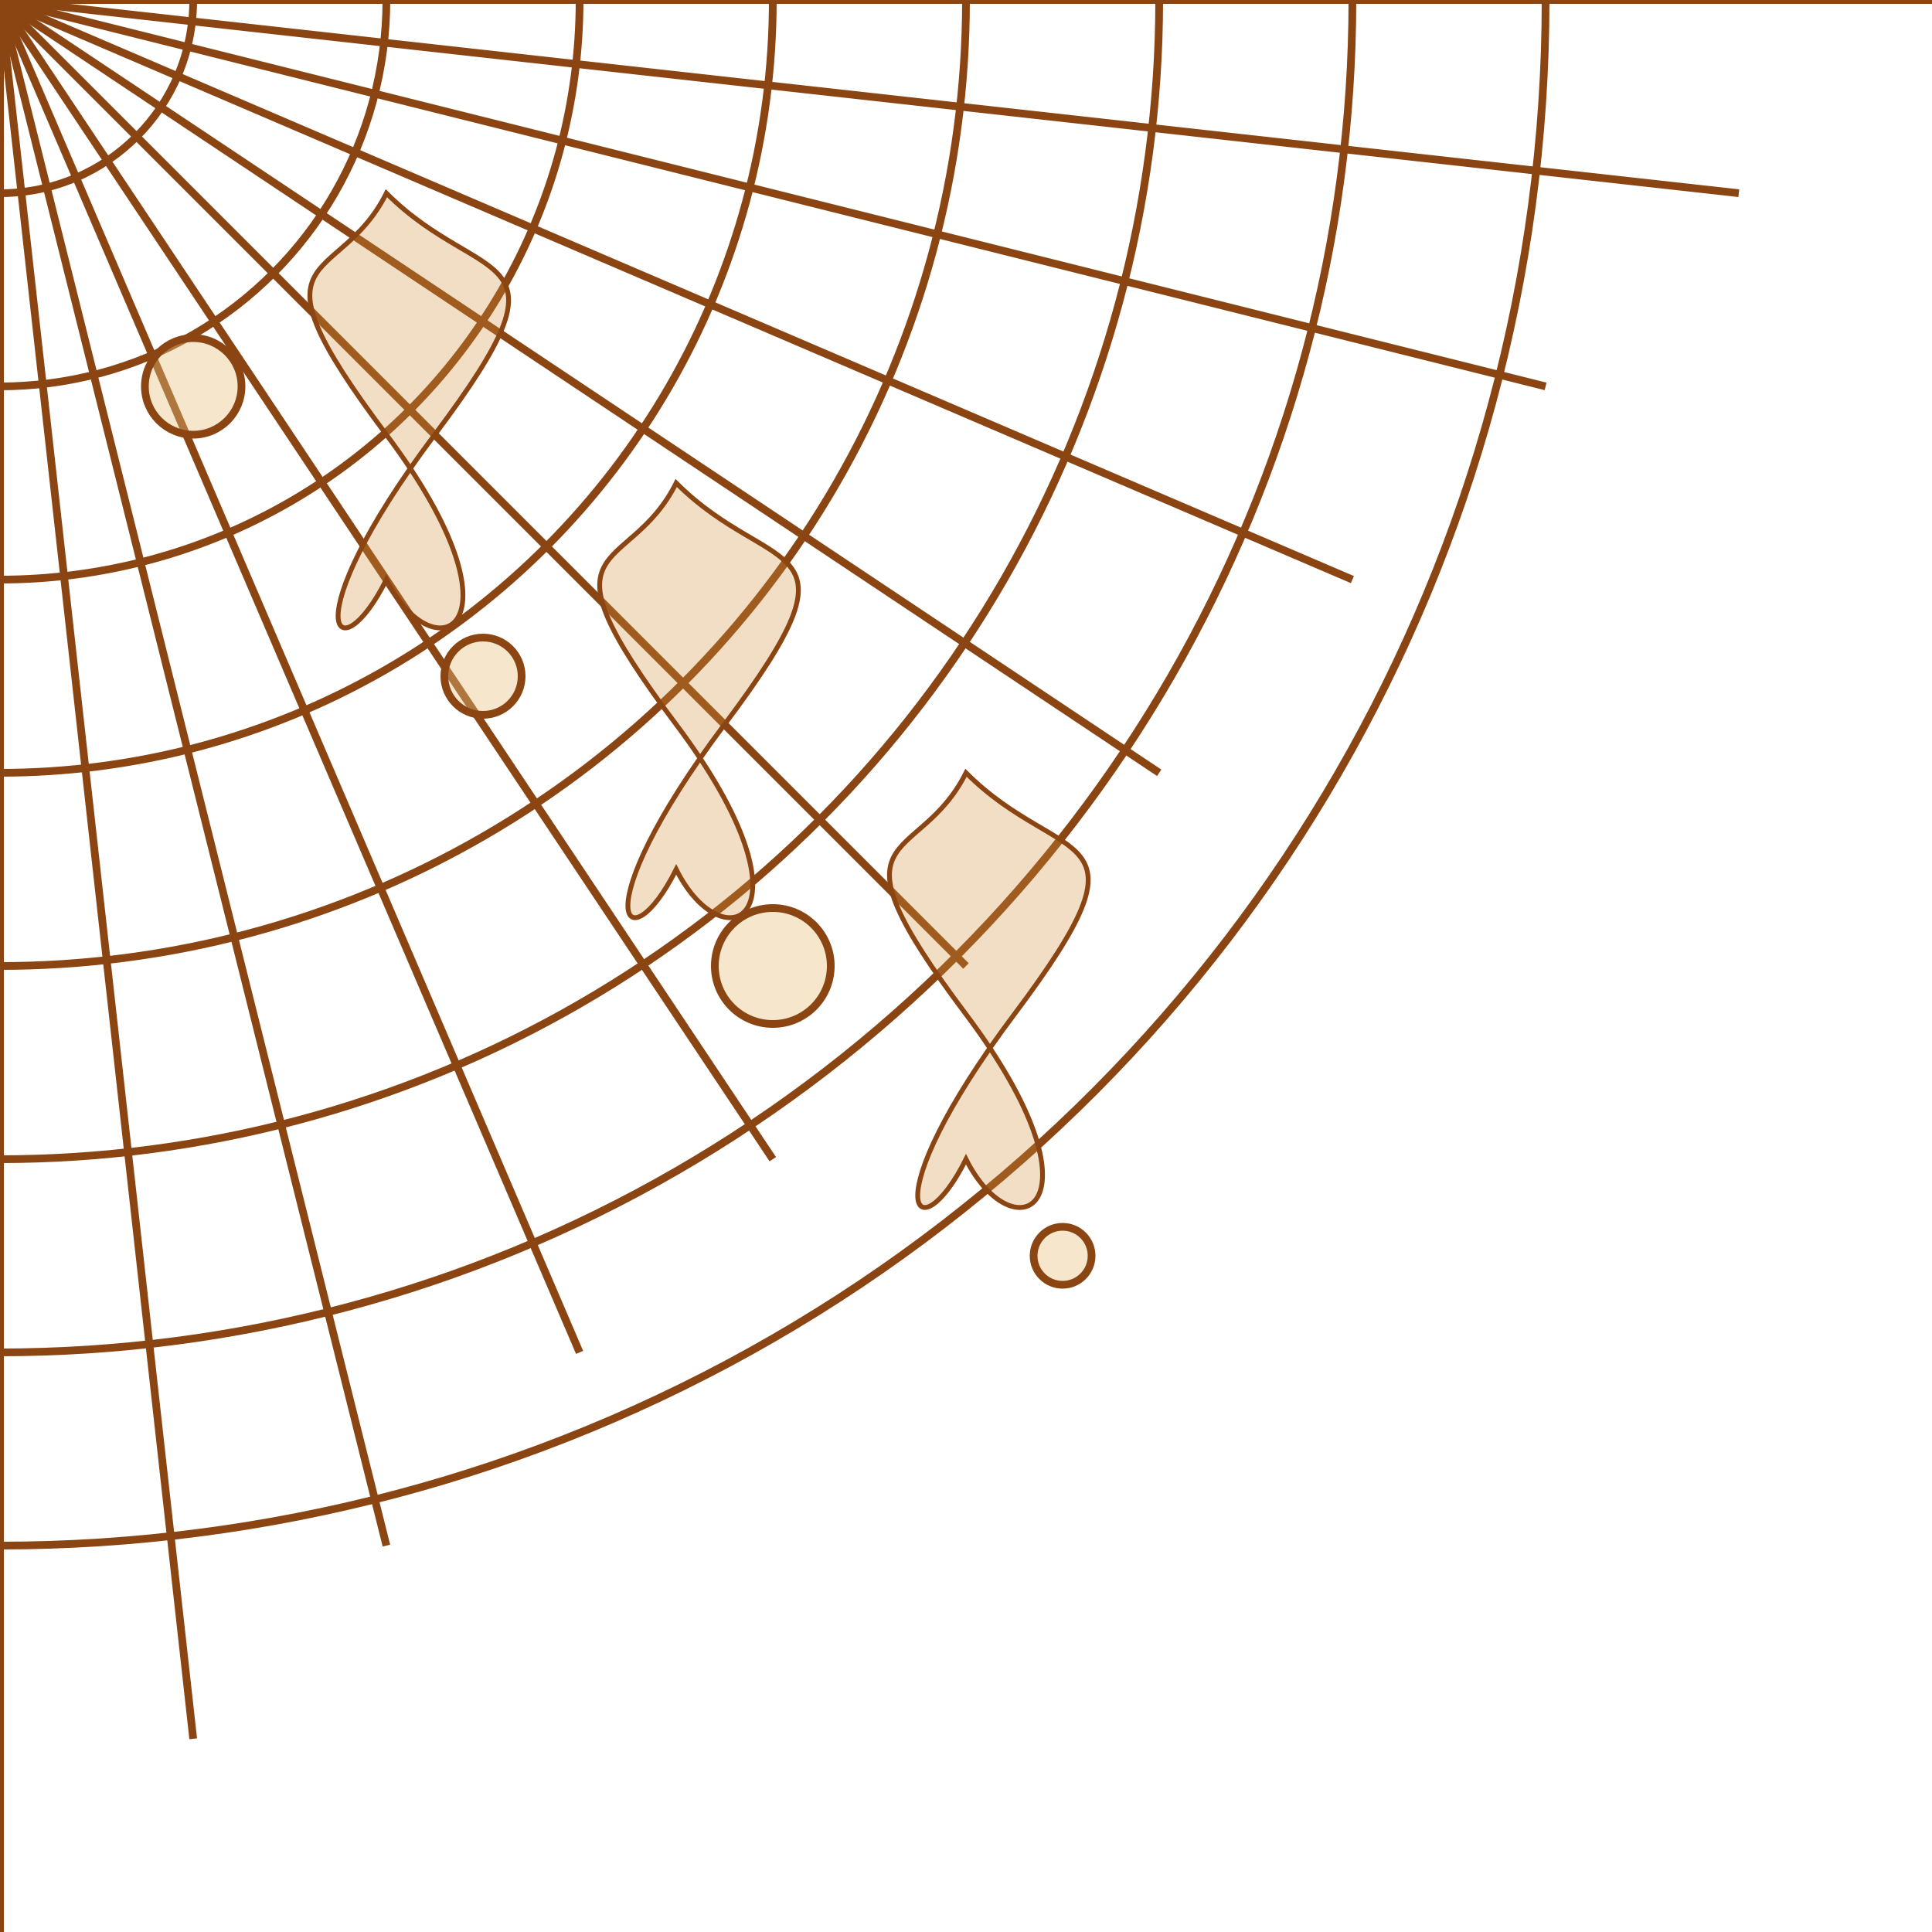 <svg width="200" height="200" viewBox="0 0 200 200" xmlns="http://www.w3.org/2000/svg">
  <g fill="none" stroke="#8B4513" stroke-width="0.8">
    <circle cx="0" cy="0" r="160" />
    <circle cx="0" cy="0" r="140" />
    <circle cx="0" cy="0" r="120" />
    <circle cx="0" cy="0" r="100" />
    <circle cx="0" cy="0" r="80" />
    <circle cx="0" cy="0" r="60" />
    <circle cx="0" cy="0" r="40" />
    <circle cx="0" cy="0" r="20" />
    
    <line x1="0" y1="0" x2="200" y2="0" />
    <line x1="0" y1="0" x2="180" y2="20" />
    <line x1="0" y1="0" x2="160" y2="40" />
    <line x1="0" y1="0" x2="140" y2="60" />
    <line x1="0" y1="0" x2="120" y2="80" />
    <line x1="0" y1="0" x2="100" y2="100" />
    <line x1="0" y1="0" x2="80" y2="120" />
    <line x1="0" y1="0" x2="60" y2="140" />
    <line x1="0" y1="0" x2="40" y2="160" />
    <line x1="0" y1="0" x2="20" y2="180" />
    <line x1="0" y1="0" x2="0" y2="200" />
    
    <!-- Paisley elements -->
    <path d="M40,20 C50,30 60,25 45,45 C30,65 35,70 40,60 C45,70 55,65 40,45 C25,25 35,30 40,20Z" 
      fill="#D1913C" fill-opacity="0.3" stroke="#8B4513" stroke-width="0.5" />
    
    <path d="M70,50 C80,60 90,55 75,75 C60,95 65,100 70,90 C75,100 85,95 70,75 C55,55 65,60 70,50Z" 
      fill="#D1913C" fill-opacity="0.3" stroke="#8B4513" stroke-width="0.5" />
    
    <path d="M100,80 C110,90 120,85 105,105 C90,125 95,130 100,120 C105,130 115,125 100,105 C85,85 95,90 100,80Z" 
      fill="#D1913C" fill-opacity="0.3" stroke="#8B4513" stroke-width="0.5" />
    
    <!-- Floral elements -->
    <circle cx="20" cy="40" r="5" fill="#E6C281" fill-opacity="0.4" />
    <circle cx="50" cy="70" r="4" fill="#E6C281" fill-opacity="0.4" />
    <circle cx="80" cy="100" r="6" fill="#E6C281" fill-opacity="0.4" />
    <circle cx="110" cy="130" r="3" fill="#E6C281" fill-opacity="0.4" />
  </g>
</svg>
